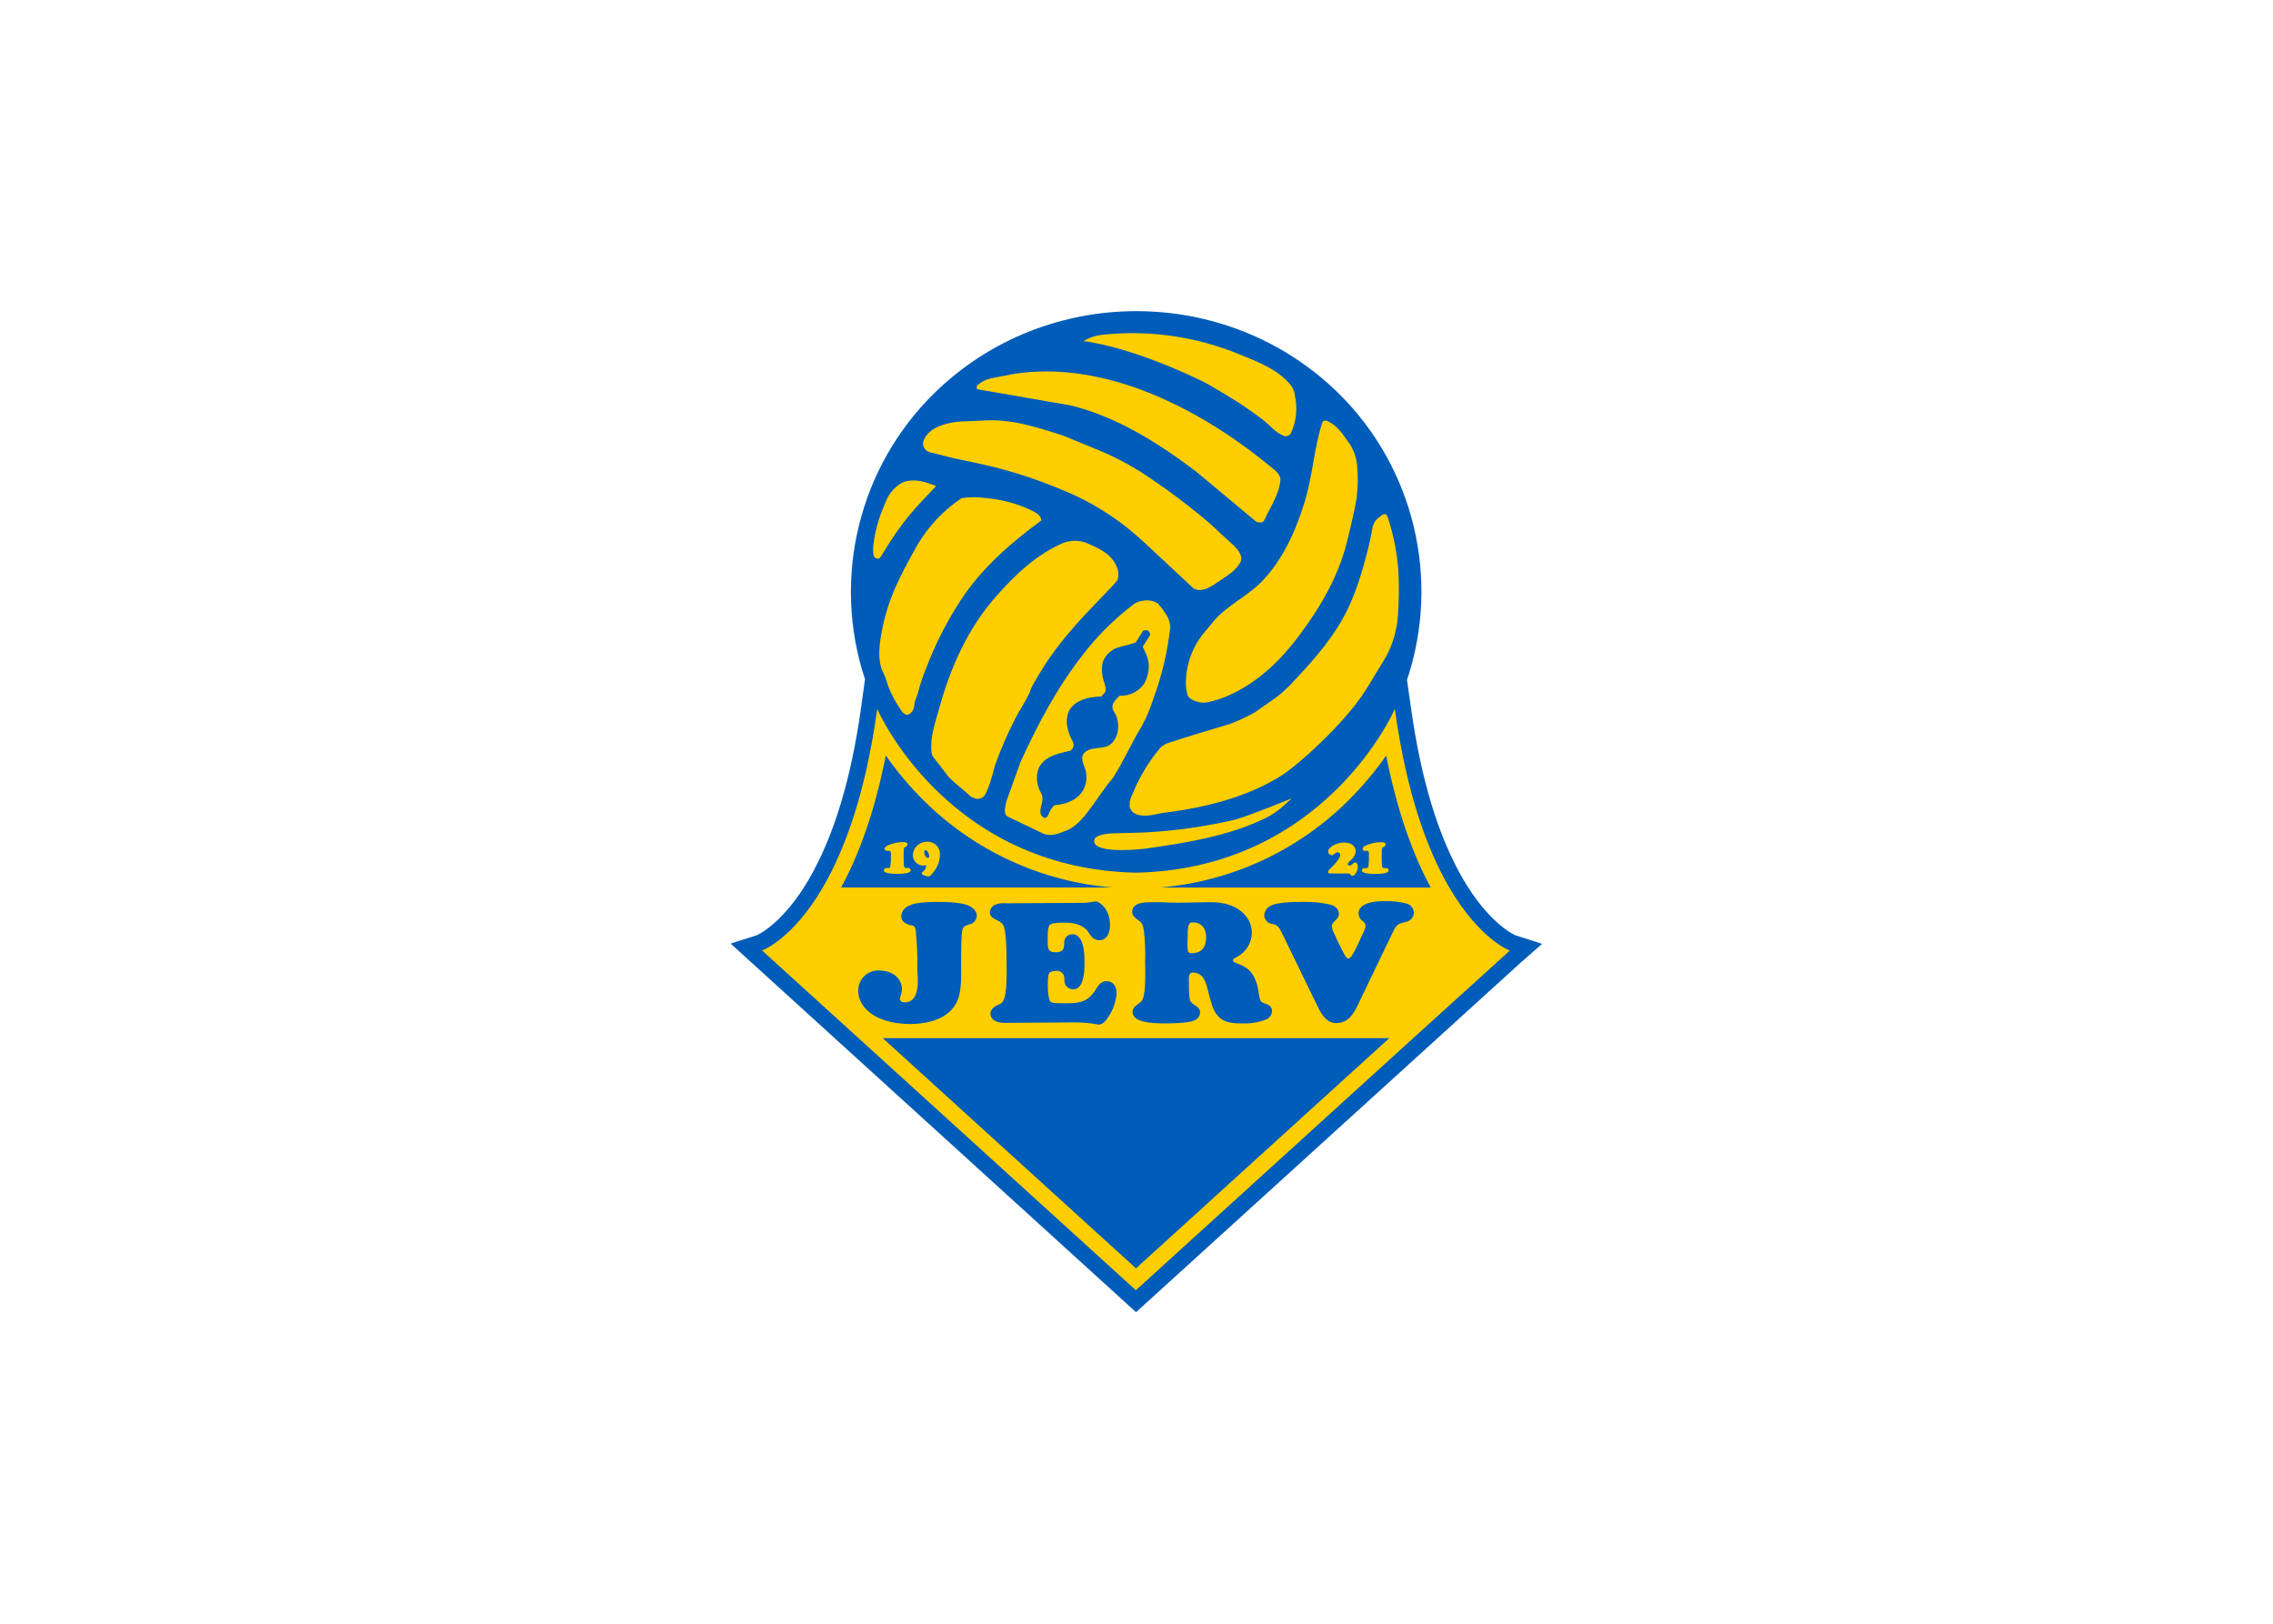 <svg clip-rule="evenodd" fill-rule="evenodd" stroke-linejoin="round" stroke-miterlimit="2" viewBox="0 0 560 400" xmlns="http://www.w3.org/2000/svg"><g transform="matrix(.714 0 0 .714 180 76.524)"><path d="m270.79 215.511c-.671-.294-9.168-4.193-18-19.301-8.567-14.66-14.647-34.687-18.071-59.549l-1.327-9.238c11.686-34.784 2.435-73.348-23.759-99.045-38.463-37.599-100.789-37.599-139.252 0-26.189 25.592-35.532 64.036-24.01 98.793l-1.314 9.504c-3.424 24.862-9.503 44.889-18.07 59.549-8.819 15.108-17.316 18.993-17.987 19.287l-9 2.865 139.895 127.177 132.768-120.637 7.337-6.443z" fill="#005cb9" fill-rule="nonzero"/><path d="m247.982 199.033c-7.295-12.48-14.674-31.836-18.783-61.604 0 0-23.759 55.078-89.304 56.489-65.601-1.397-89.304-56.489-89.304-56.489-4.094 29.768-11.487 49.124-18.783 61.604-10.537 18.043-20.963 21.718-20.963 21.718l33.304 30.257 95.69 86.97 95.691-86.97 33.345-30.201s-10.327-3.745-20.893-21.774zm-34.939-29.921c4.852-4.79 9.258-10.01 13.165-15.597 3.997 20.181 9.629 34.939 15.373 45.518h-93.44c24.483-2.035 47.483-12.638 64.93-29.935zm-159.489-15.611c3.907 5.587 8.314 10.807 13.165 15.597 17.46 17.3 40.476 27.9 64.973 29.921h-93.553c5.8-10.635 11.418-25.323 15.415-45.518zm86.327 176.93-87.375-79.423h174.778z" fill="#ffce00" fill-rule="nonzero"/><path d="m226.208 192.339h-.755c-.656 0-.796-.601-.796-3.717 0-2.488 0-3.019.307-3.355.308-.335 1.021-.419 1.021-1.09 0-.377-.21-.796-1.496-.796-1.861.021-3.697.425-5.394 1.188-.881.447-1.021.88-1.021 1.118.015.388.338.7.727.7.014 0 .028-.001.042-.001h.657c.475 0 .601.139.671.363.075.368.103.743.084 1.118.049 1.27-.007 2.541-.168 3.801-.112.559-.308.699-.713.699h-.699c-.023-.002-.047-.003-.07-.003-.415 0-.762.33-.782.744 0 .293.168.685 1.132.922 1.197.261 2.423.364 3.648.308 4.192 0 4.472-.811 4.472-1.244-.013-.421-.362-.759-.783-.759-.028 0-.056.001-.084.004z" fill="#ffce00"/><path d="m215.475 190.355c-.144.006-.282.06-.391.153-.265.27-.555.513-.867.727-.206.115-.435.181-.671.196-.024.003-.048.004-.072.004-.287 0-.53-.221-.557-.507 0-.294.364-.615.895-1.146 1.033-.766 1.717-1.914 1.901-3.187 0-1.565-1.216-3.074-4.067-3.074-1.56-.002-3.081.487-4.347 1.397-.978.783-1.118 1.3-1.118 1.719.064.664.594 1.194 1.258 1.258.433 0 .629-.238.964-.517.283-.294.669-.464 1.076-.475.014-.001.028-.001.042-.001.456 0 .832.37.839.825 0 .322-.084 1.3-2.404 3.746-1.397 1.481-1.789 1.691-1.789 2.11s.196.601.937.601h6.023c.273-.009.532.123.685.349.335.406.475.447.741.447 1.16 0 1.886-2.152 1.886-3.144s-.587-1.481-.964-1.481z" fill="#ffce00"/><path d="m67.865 183.241c-2.58-.104-4.804 1.896-4.975 4.472-.002.047-.003.093-.003.14 0 1.978 1.628 3.606 3.606 3.606h.003c.265 0 .531-.084.81-.084.28 0 .196 0 .196.209-.077.583-.319 1.131-.699 1.58-.151.17-.315.329-.489.475-.196.168-.391.279-.391.475 0 .629 1.775 1.076 2.348 1.076.234.016.463-.071.628-.238.651-.638 1.236-1.341 1.747-2.096.981-1.477 1.524-3.202 1.566-4.975.016-.15.024-.3.024-.451 0-2.3-1.893-4.193-4.193-4.193-.059 0-.118.001-.178.004zm.182 5.59c-.643 0-1.258-1.272-1.258-1.942 0-.671.266-.713.531-.713.266 0 .573.154.937.922.158.343.249.713.265 1.09-.042.476-.21.699-.461.699z" fill="#ffce00"/><path d="m61.255 192.311h-.755c-.671 0-.796-.601-.796-3.717 0-2.488 0-3.019.307-3.354.307-.336 1.02-.42 1.02-1.091 0-.377-.209-.796-1.481-.796-1.861.018-3.698.422-5.395 1.188-.894.447-1.034.88-1.034 1.118.014.388.338.7.726.7.014 0 .029-.001.043-.001h.657c.461 0 .6.139.684.363.075.368.103.743.084 1.118.053 1.27-.007 2.542-.181 3.801-.098.559-.308.699-.699.699h-.713c-.023-.002-.047-.003-.07-.003-.413 0-.755.332-.769.744 0 .293.168.685 1.118.922 1.202.261 2.433.365 3.662.308 4.193 0 4.472-.811 4.472-1.244-.02-.423-.373-.759-.795-.759-.029 0-.057.001-.085.004z" fill="#ffce00"/><path d="m233.266 204.568c-2.363-.609-4.8-.887-7.24-.825-8.119-.07-9.349 2.586-9.349 4.193.01 1.144.614 2.204 1.593 2.795.685.727.811 1.02.811 1.495 0 .727-.238 1.272-1.524 3.997-3.088 6.89-3.801 7.296-4.416 7.296s-.95-.601-2.306-3.215c-.964-1.887-1.188-2.362-2.488-5.227-.475-.809-.775-1.709-.88-2.641 0-.964.573-1.314 1.23-2.11 1.02-.895 1.188-1.398 1.188-2.195 0-1.271-.811-2.711-3.159-3.256-3.047-.661-6.162-.961-9.28-.894-7.98 0-10.16.894-10.831 1.244-1.427.526-2.404 1.862-2.473 3.382-.003 1.023.527 1.977 1.397 2.515.951.629 2.348.406 3.229 1.314.335.279.573.531 1.663 2.711l12.368 25.422c2.18 4.57 4.598 5.422 6.666 5.227 2.069-.196 4.319-.895 6.625-5.521l12.368-25.743c1.02-2.18 1.565-2.585 2.138-2.865 1.16-.671 2.474-.545 3.564-1.216.96-.576 1.573-1.593 1.635-2.711-.079-1.485-1.099-2.764-2.529-3.172z" fill="#005cb9"/><path d="m185.441 239.507c-.754-.42-1.705-.476-2.347-1.146-.196-.154-.378-.35-.643-1.594-.266-1.243-.378-2.515-.671-3.801-1.537-5.59-4.193-6.666-7.309-7.854-1.021-.406-1.09-.671-1.09-.895-.009-.309.159-.597.433-.74.377-.252.782-.406 1.09-.601 3.024-1.649 4.926-4.816 4.961-8.26 0-5.478-5.101-10.677-14.311-10.523-3.661 0-7.267.181-10.915.181-1.83 0-3.158 0-6.149-.181h-3.633c-5.269 0-6.289 1.76-6.289 3.312 0 .824.265 1.565 1.732 2.641 1.468 1.076 1.915 1.188 2.348 4.193.386 3.517.512 7.058.378 10.593.209 7.882-.14 11.712-1.02 13.109-.881 1.398-3.299 1.859-3.299 4.025 0 3.578 6.415 3.955 11.251 3.955 7.602 0 9.782-.852 10.16-1.076 1.08-.457 1.815-1.485 1.9-2.655 0-2.194-2.305-2.39-3.256-3.76-.098-.251-.685-.726-.615-6.666-.195-3.256.517-3.382 1.566-3.382 1.323.028 2.558.682 3.326 1.761.719 1.143 1.226 2.407 1.495 3.731.515 2.264 1.15 4.498 1.901 6.695 1.733 3.857 4.081 5.52 10.3 5.352 2.775.116 5.543-.36 8.12-1.397 1.105-.47 1.865-1.515 1.97-2.711.085-.985-.475-1.919-1.384-2.306zm-26.399-17.805c-.512.072-1.014-.202-1.23-.671-.186-1.474-.218-2.963-.098-4.444 0-4.948.307-5.521 1.901-5.521 2.417 0 4.458 1.663 4.458 5.046 0 4.094-2.041 5.59-5.031 5.59z" fill="#005cb9"/><path d="m129.707 231.331c-1.062.026-2.053.543-2.683 1.397-.615.699-.951 1.496-1.496 2.209-1.97 2.795-4.192 4.025-8.665 4.025h-1.397c-3.871 0-4.626-.098-5.129-.546 0 0-.95-.964-.881-6.065 0-2.935.308-3.41.434-3.634.167-.447.88-.922 2.473-.922.098-.011.196-.017.294-.017 1.372 0 2.501 1.129 2.501 2.501v.004c0 1.858.238 2.264.685 2.795.571.646 1.376 1.038 2.236 1.09 1.524 0 4.193-.797 4.039-9.601 0-8.525-2.725-9.406-4.192-9.406-.853-.015-1.667.362-2.209 1.02-.88 1.049-.447 2.39-.726 3.564-.308.923-.951 1.635-2.795 1.635-2.921 0-2.795-1.397-2.795-5.045 0-3.955.642-4.304.81-4.486.388-.252.827-.415 1.286-.475 1.218-.169 2.446-.244 3.675-.224 4.193 0 6.415 1.118 7.953 2.795.488.865 1.079 1.667 1.76 2.39.66.555 1.487.87 2.348.895 1.705 0 3.676-1.244 3.676-5.325 0-5.59-3.746-7.98-4.696-8.036s-1.523.224-2.348.279c-.925.137-1.86.198-2.795.182l-24.122.14h-2.11c-1.227-.135-2.469.048-3.606.531-.991.449-1.673 1.392-1.789 2.474 0 2.683 3.201 2.515 4.389 4.192.279.406 1.397 1.048 1.397 13.305.196 10.747-.615 13.137-1.998 14.101-.336.252-3.564 1.09-3.564 3.536 0 1.398 1.16 3.131 4.822 3.131l24.303-.168c1.593 0 3.774.126 5.465.307.81.098 1.705.35 2.613.42s1.971-.252 3.536-2.712c1.578-2.387 2.538-5.129 2.795-7.98.014-3.06-1.719-4.276-3.494-4.276z" fill="#005cb9"/><path d="m81.673 205.113c-.95-.419-3.941-1.118-10.09-1.118-6.695 0-9.112.768-9.783 1.244-1.621.483-2.785 1.92-2.921 3.605 0 1.398.643 2.39 2.921 3.131 1.663.223 1.97.475 2.138 2.585.424 4.179.587 8.379.489 12.578 0 1.02.168 2.041.168 3.131v1.118c0 5.967-2.474 7.267-4.374 7.267-1.398 0-1.831-.671-1.831-1.216.174-.513.318-1.036.433-1.565.213-.572.317-1.179.308-1.789 0-3.48-3.019-6.345-7.687-6.415-.18-.014-.36-.021-.54-.021-3.772 0-6.876 3.104-6.876 6.876 0 .119.003.238.009.357 0 4.654 4.822 11.18 18.014 11.264 8.763-.154 13.221-3.131 15.374-6.485 1.02-1.565 2.138-4.192 2.138-10.439-.14-14.577.377-15.569.573-16.044.195-.476.433-.895 2.138-1.398 1.508-.241 2.642-1.534 2.683-3.061-.056-1.243-.95-2.739-3.284-3.605z" fill="#005cb9"/><g fill="#ffce00"><path d="m142.872 180.041c-3.326.097-6.638.223-10.02.279-3.075 0-8.05.573-7.366 3.131 1.146 4.192 17.484 2.18 17.484 2.18 13.794-1.929 28.286-4.193 41.116-10.3 2.437-1.151 4.693-2.653 6.694-4.458l2.795-2.586s-14.409 5.926-19.412 7.309c-10.278 2.406-20.75 3.893-31.291 4.445z"/><path d="m141.754 143.564c1.621-2.914 2.942-5.986 3.941-9.167 3.042-8.104 5.065-16.554 6.024-25.156-.08-1.482-.521-2.922-1.286-4.193-.876-1.388-1.852-2.71-2.921-3.955-1.578-1.023-3.501-1.375-5.339-.978-1.044.117-2.045.481-2.921 1.062-6.734 5.074-12.743 11.046-17.86 17.749-8.763 11.18-15.374 23.758-21.299 36.671l-4.961 13.738c-.28 1.803-1.23 4.375.573 5.269l12.48 5.982c2.473.782 4.556 0 7.379-1.09 3.941-1.398 6.988-5.507 9.517-9.043 2.236-3.088 4.305-6.261 6.792-9.182 3.69-5.674 6.345-11.935 9.881-17.707zm-10.552 5.968c-2.473 2.138-6.862.573-9.168 3.089-1.397 1.397-.433 3.424.168 5.129.993 2.605.74 5.527-.685 7.924-1.97 3.27-6.009 4.724-9.783 4.961-.951.867-1.655 1.972-2.04 3.201-.152.392-.397.742-.713 1.02-.852.615-1.872-.517-2.04-1.398-.336-1.901.95-3.773.615-5.744-.177-.757-.48-1.48-.895-2.138-1.397-3.089-1.397-6.988.783-9.461 1.118-1.286 2.921-2.684 7.645-3.774l2.236-.545c.425-.331.745-.777.922-1.286.433-1.09-.405-2.208-.922-3.27-1.635-3.508-2.069-7.98.573-10.705 2.641-2.725 6.456-3.257 10.062-3.424.238-.545.783-.783 1.118-1.286.741-1.048.168-2.418-.168-3.606-.828-2.199-1.008-4.591-.517-6.89.879-2.434 2.836-4.329 5.297-5.129l1.901-.517c1.421-.318 2.821-.724 4.192-1.216l2.6-4.067c.517 0 1.118-.335 1.635 0 .517.336.95 1.119.615 1.733l-2.348 3.676c-.335.433 1.803 3.019 1.971 6.01.154 2.385-.374 4.766-1.524 6.862-1.919 2.764-5.135 4.351-8.497 4.192-1.048 1.09-2.418 2.138-2.474 3.774-.097.922.573 1.705 1.021 2.557 1.621 3.256 1.271 7.91-1.58 10.328z"/><path d="m230.401 89.591c-.455-6.236-1.685-12.391-3.662-18.322-.279-.335-.279-.922-.782-1.02-.853-.168-1.398.517-2.139 1.02-1.076.743-1.866 1.834-2.236 3.089-.517 3.088-1.188 6.177-1.97 9.209-2.069 7.883-4.458 15.765-8.497 22.906-4.822 8.498-11.516 15.807-18.169 22.836-.852.783-1.635 1.566-2.473 2.32-2.921 2.586-6.359 4.556-9.448 6.89-2.738 1.529-5.577 2.869-8.497 4.011-5.436 1.635-16.547 4.934-21.718 6.695-.93.358-1.783.889-2.515 1.565-4.048 4.795-7.295 10.213-9.616 16.044-.433.751-.74 1.567-.908 2.418 0 .433-.084 1.299-.098 1.732.163 1.048.804 1.963 1.733 2.474 3.159 1.705 7.365.168 9.783-.168 1.635-.167 4.891-.67 7.1-1.02 11.767-1.998 23.451-5.436 33.541-11.697 5.339-3.257 22.263-18.169 29.628-30.146l5.339-8.762 1.397-2.32c2.279-4.247 3.654-8.92 4.039-13.724.413-5.334.469-10.689.168-16.03z"/><path d="m103.279 131.532c.224-.809.543-1.587.951-2.32l2.473-4.193c8.595-14.577 22.361-26.554 26.777-32.018.552-1.639.405-3.434-.405-4.961-1.803-4.277-6.624-6.429-11.013-8.162-2.387-.696-4.937-.603-7.267.265-9.21 3.942-16.575 10.915-23.115 18.364-9.783 10.999-15.905 24.737-19.748 38.908-1.397 4.962-3.186 9.853-2.585 15.024.039.494.193.972.447 1.397l5.311 6.876c2.236 2.418 4.891 4.277 7.309 6.527.513.476 1.13.825 1.803 1.02 1.514.561 3.223-.194 3.829-1.691.815-1.717 1.474-3.504 1.97-5.338.504-1.398.783-2.991 1.286-4.556 1.978-5.495 4.312-10.854 6.988-16.044 1.551-3.089 3.634-5.912 4.989-9.098z"/><path d="m107.164 72.429c.098-1.971-2.319-3.033-4.108-3.871-4.694-2.131-9.719-3.44-14.856-3.871-2.817-.427-5.681-.427-8.497 0-6.147 4.122-11.306 9.554-15.108 15.904-6.694 11.865-10.3 19.132-12.382 29.809-.741 4.011-1.398 8.218-.406 12.271.406 1.635 1.398 2.991 1.859 4.626l.685 2.236c1.252 3.173 2.896 6.178 4.891 8.944.326.342.703.629 1.118.853.965.447 1.901-.447 2.516-1.398.615-.95.405-2.473.922-3.703.617-1.435 1.085-2.929 1.398-4.458.95-3.089 2.138-6.192 3.368-9.182 2.942-7.202 6.559-14.109 10.803-20.628 7.211-11.055 17.26-19.818 27.797-27.532z"/><path d="m165.96 108.025c-.573.782-1.58 1.844-2.46 2.935-4.197 4.984-6.465 11.316-6.387 17.832.003 1.425.234 2.841.685 4.193.978 1.481 4.193 2.655 6.792 2.138 3.193-.667 6.282-1.762 9.182-3.256 8.832-4.388 16.142-11.418 22.081-19.342 8.162-10.817 14.507-21.9 17.4-35.107.88-3.773 2.236-9.182 2.795-12.955.459-3.791.492-7.62.098-11.418-.307-2.802-1.349-5.473-3.019-7.743-1.803-2.585-3.676-5.408-6.527-6.862-.74-.447-1.858-.852-2.375 0-2.921 8.931-3.369 18.462-6.122 27.49-3.088 10.021-7.477 19.915-14.758 27.462-5.255 5.451-12.732 8.553-17.385 14.633z"/><path d="m68.662 48.838 5.227 1.286c7.98 2.32 21.368 3.158 44.819 13.57 8.708 4.076 16.725 9.489 23.759 16.044l17.259 16.086c2.656 1.523 5.744-.335 8.232-2.082 2.921-1.971 6.177-3.774 7.91-6.862 1.258-2.418-1.286-5.059-3.368-6.862-2.418-2.139-4.626-4.277-6.988-6.457-7.768-6.64-15.976-12.747-24.569-18.28-4.248-2.623-8.691-4.918-13.29-6.862l-12.984-5.339c-9.447-2.99-18.168-5.911-28.063-5.129-2.417.168-6.023.168-8.385.406-4.626.545-9.783 2.068-11.586 6.358-.15.369-.227.763-.227 1.16 0 1.378.926 2.595 2.254 2.963z"/><path d="m52.199 84.266c7.574-12.578 11.865-16.421 18.727-23.758-3.27-1.286-6.862-2.474-10.37-1.635-2.921.684-6.009 4.108-6.988 6.987l-1.09 2.614c-1.914 4.458-3.606 11.767-3.27 15.093.098.783.279 1.803 1.118 1.901.838.098.964.433 1.873-1.202z"/><path d="m85.349 27.148 32.143 5.59c15.905 3.942 30.146 12.956 43.199 22.836l20.488 17.093c1.02.614 2.474.712 2.991-.406 2.138-4.654 5.227-9.042 5.59-14.171-.272-1.148-.916-2.175-1.831-2.921-13.794-11.53-29.097-21.382-45.91-27.727-15.233-5.744-32.045-8.386-48.019-4.892-2.796.615-5.842.783-8.05 2.586l-.783.573c-.266.419-.503 1.369.182 1.439z"/><path d="m174.275 31.089c3.368 2.139 6.624 4.486 9.783 6.862 2.138 1.733 3.871 3.983 6.415 5.059.931.575 2.164.322 2.795-.573 1.954-4.159 2.446-8.858 1.397-13.332-.105-.991-.43-1.946-.95-2.795-4.193-5.772-11.418-8.497-18.014-11.181-15.129-6.255-31.598-8.577-47.867-6.75-2.158.259-4.234.989-6.079 2.138 0 0 15.177 1.398 40.781 13.724 3.06 1.454 11.739 6.848 11.739 6.848z"/></g></g></svg>